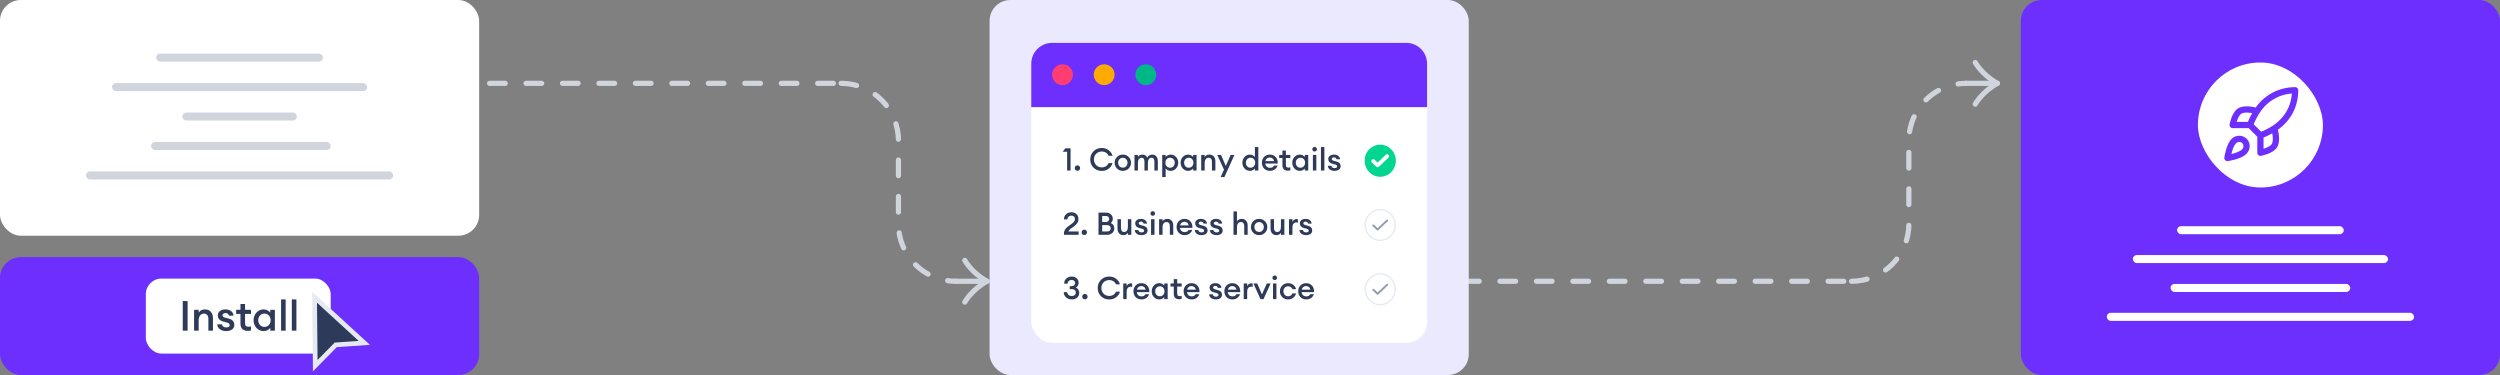 <svg width="960" height="144" viewBox="0 0 960 144" fill="none" xmlns="http://www.w3.org/2000/svg">
<rect x="0" y="0" width="960" height="144" fill="#808080" stroke="none"/>
<rect x="776" width="184" height="144" rx="8" fill="#6D2FFD"/>
<rect x="836" y="86.857" width="64" height="3.086" rx="1.543" fill="white"/>
<rect x="819" y="97.943" width="98" height="3.086" rx="1.543" fill="white"/>
<rect x="833.5" y="109.029" width="69" height="3.086" rx="1.543" fill="white"/>
<rect x="809" y="120.114" width="118" height="3.086" rx="1.543" fill="white"/>
<rect x="844" y="24" width="48" height="48" rx="24" fill="white"/>
<path d="M867.999 52L863.999 48M867.999 52C869.861 51.291 871.648 50.398 873.332 49.333M867.999 52V58.666C867.999 58.666 872.039 57.933 873.332 56C874.772 53.84 873.332 49.333 873.332 49.333M863.999 48C864.708 46.159 865.602 44.394 866.665 42.733C868.219 40.249 870.382 38.204 872.949 36.792C875.517 35.38 878.402 34.648 881.332 34.666C881.332 38.293 880.292 44.666 873.332 49.333M863.999 48H857.332C857.332 48 858.065 43.96 859.999 42.666C862.159 41.226 866.665 42.666 866.665 42.666M857.999 54C855.999 55.68 855.332 60.666 855.332 60.666C855.332 60.666 860.319 60 861.999 58C862.945 56.88 862.932 55.16 861.879 54.12C861.36 53.625 860.678 53.339 859.962 53.317C859.246 53.295 858.547 53.538 857.999 54Z" stroke="#6D2FFD" stroke-width="2.4" stroke-linecap="round" stroke-linejoin="round"/>
<path d="M323 32V32C335.15 32 345 41.85 345 54V86C345 98.15 354.85 108 367 108V108" stroke="#D0D5DD" stroke-width="2" stroke-linecap="round" stroke-dasharray="6 8"/>
<path d="M132 32L323 32" stroke="#D0D5DD" stroke-width="2" stroke-linecap="round" stroke-dasharray="6 8"/>
<path d="M370.5 100C370.5 100 373 104.667 379 108C373 111.333 370.5 116 370.5 116" stroke="#D0D5DD" stroke-width="2" stroke-linecap="round" stroke-linejoin="round"/>
<path d="M379 108H367" stroke="#D0D5DD" stroke-width="2" stroke-linecap="round"/>
<path d="M711 108V108C723.15 108 733 98.15 733 86V54C733 41.85 742.85 32 755 32V32" stroke="#D0D5DD" stroke-width="2" stroke-linecap="round" stroke-dasharray="6 8"/>
<path d="M520 108L711 108" stroke="#D0D5DD" stroke-width="2" stroke-linecap="round" stroke-dasharray="6 8"/>
<path d="M758.5 40C758.5 40 761 35.333 767 32C761 28.667 758.5 24 758.5 24" stroke="#D0D5DD" stroke-width="2" stroke-linecap="round" stroke-linejoin="round"/>
<path d="M767 32H755" stroke="#D0D5DD" stroke-width="2" stroke-linecap="round"/>
<rect width="184" height="90.514" rx="8" fill="white"/>
<rect y="98.743" width="184" height="45.257" rx="8" fill="#6D2FFD"/>
<rect x="60" y="20.571" width="64" height="3.086" rx="1.543" fill="#D0D5DD"/>
<rect x="70" y="43.2" width="44" height="3.086" rx="1.543" fill="#D0D5DD"/>
<rect x="58" y="54.515" width="69" height="3.086" rx="1.543" fill="#D0D5DD"/>
<rect x="43" y="31.886" width="98" height="3.086" rx="1.543" fill="#D0D5DD"/>
<rect x="33" y="65.828" width="118" height="3.086" rx="1.543" fill="#D0D5DD"/>
<rect x="56" y="106.972" width="71" height="28.8" rx="6" fill="white"/>
<path d="M70.173 126.972V115.612H72.045V126.972H70.173ZM74.528 126.972V118.972H76.288V120.06C76.789 119.228 77.6 118.812 78.72 118.812C79.648 118.812 80.389 119.116 80.944 119.724C81.498 120.332 81.776 121.142 81.776 122.156V126.972H80.016V122.444C80.016 121.804 79.866 121.308 79.568 120.956C79.269 120.593 78.864 120.412 78.352 120.412C77.744 120.412 77.248 120.641 76.864 121.1C76.48 121.558 76.288 122.204 76.288 123.036V126.972H74.528ZM86.844 127.132C85.894 127.132 85.094 126.897 84.444 126.428C83.804 125.958 83.462 125.329 83.42 124.54H85.244C85.372 125.329 85.921 125.724 86.892 125.724C87.286 125.724 87.601 125.654 87.836 125.516C88.07 125.366 88.188 125.153 88.188 124.876C88.188 124.598 88.097 124.38 87.916 124.22C87.734 124.06 87.43 123.926 87.004 123.82L85.692 123.468C84.326 123.105 83.644 122.3 83.644 121.052C83.644 120.38 83.916 119.841 84.46 119.436C85.004 119.02 85.724 118.812 86.62 118.812C87.484 118.812 88.193 119.03 88.748 119.468C89.302 119.905 89.612 120.486 89.676 121.212H87.916C87.745 120.55 87.308 120.22 86.604 120.22C86.252 120.22 85.969 120.294 85.756 120.444C85.542 120.582 85.436 120.78 85.436 121.036C85.436 121.494 85.793 121.814 86.508 121.996L87.852 122.348C89.27 122.71 89.98 123.516 89.98 124.764C89.98 125.521 89.686 126.108 89.1 126.524C88.524 126.929 87.772 127.132 86.844 127.132ZM95.078 127.052C94.267 127.052 93.606 126.828 93.094 126.38C92.593 125.921 92.342 125.26 92.342 124.396V120.54H90.678V118.972H92.342V116.748H94.102V118.972H96.39V120.54H94.102V124.108C94.102 124.598 94.209 124.95 94.422 125.164C94.635 125.366 94.977 125.468 95.446 125.468C95.83 125.468 96.144 125.414 96.39 125.308V126.876C96.006 126.993 95.569 127.052 95.078 127.052ZM101.23 127.132C100.142 127.132 99.224 126.726 98.478 125.916C97.742 125.105 97.374 124.124 97.374 122.972C97.374 121.82 97.742 120.838 98.478 120.028C99.224 119.217 100.142 118.812 101.23 118.812C101.774 118.812 102.275 118.934 102.734 119.18C103.192 119.414 103.544 119.702 103.79 120.044V118.972H105.55V126.972H103.79V125.9C103.544 126.241 103.192 126.534 102.734 126.78C102.275 127.014 101.774 127.132 101.23 127.132ZM99.838 124.796C100.286 125.286 100.856 125.532 101.55 125.532C102.243 125.532 102.814 125.286 103.262 124.796C103.71 124.305 103.934 123.697 103.934 122.972C103.934 122.246 103.71 121.638 103.262 121.148C102.814 120.657 102.243 120.412 101.55 120.412C100.856 120.412 100.286 120.657 99.838 121.148C99.39 121.638 99.166 122.246 99.166 122.972C99.166 123.697 99.39 124.305 99.838 124.796ZM107.934 126.972V114.972H109.694V126.972H107.934ZM112.059 126.972V114.972H113.819V126.972H112.059Z" fill="#2E3A59"/>
<path d="M121.056 140.424L120.8 114.171L139.89 131.663L128.919 132.428L121.056 140.424Z" fill="#2E3A59" stroke="#E4E9F2" stroke-width="1.811" stroke-linecap="square"/>
<rect x="380" width="184" height="144" rx="8" fill="#EBE9FE"/>
<rect x="396" y="16.457" width="152" height="115.2" rx="8" fill="white"/>
<path d="M396 41.143H548V24.457C548 20.039 544.418 16.457 540 16.457H404C399.582 16.457 396 20.039 396 24.457V41.143Z" fill="#6D2FFD"/>
<circle cx="408.002" cy="28.686" r="4" fill="#FF3D71"/>
<circle cx="424.002" cy="28.686" r="4" fill="#FFAA00"/>
<circle cx="440.002" cy="28.686" r="4" fill="#00B887"/>
<path d="M535.502 61.714C535.502 64.86 533.026 67.386 530.002 67.386C526.978 67.386 524.502 64.86 524.502 61.714C524.502 58.569 526.978 56.043 530.002 56.043C533.026 56.043 535.502 58.569 535.502 61.714Z" fill="#00D68F" stroke="#00D68F"/>
<path d="M532.669 59.975L529.003 63.456L527.336 61.873" stroke="white" stroke-width="1.5" stroke-linecap="round" stroke-linejoin="round"/>
<path d="M409.776 65.486V58.274H408.06L409.068 56.966H411.096V65.486H409.776ZM413.732 65.582C413.452 65.582 413.208 65.482 413 65.282C412.8 65.074 412.7 64.826 412.7 64.538C412.7 64.258 412.8 64.014 413 63.806C413.208 63.598 413.452 63.494 413.732 63.494C414.02 63.494 414.264 63.598 414.464 63.806C414.672 64.014 414.776 64.258 414.776 64.538C414.776 64.826 414.672 65.074 414.464 65.282C414.264 65.482 414.02 65.582 413.732 65.582ZM423.092 65.63C421.82 65.63 420.76 65.21 419.912 64.37C419.072 63.522 418.652 62.474 418.652 61.226C418.652 59.978 419.072 58.934 419.912 58.094C420.76 57.246 421.82 56.822 423.092 56.822C424.1 56.822 424.98 57.11 425.732 57.686C426.492 58.254 426.98 58.966 427.196 59.822H425.684C425.5 59.334 425.172 58.938 424.7 58.634C424.228 58.33 423.692 58.178 423.092 58.178C422.212 58.178 421.488 58.47 420.92 59.054C420.352 59.638 420.068 60.362 420.068 61.226C420.068 62.09 420.352 62.814 420.92 63.398C421.488 63.982 422.212 64.274 423.092 64.274C423.692 64.274 424.228 64.122 424.7 63.818C425.172 63.514 425.5 63.118 425.684 62.63H427.196C426.98 63.486 426.492 64.202 425.732 64.778C424.98 65.346 424.1 65.63 423.092 65.63ZM433.402 64.706C432.802 65.306 432.058 65.606 431.17 65.606C430.282 65.606 429.534 65.306 428.926 64.706C428.326 64.098 428.026 63.358 428.026 62.486C428.026 61.614 428.326 60.878 428.926 60.278C429.534 59.67 430.282 59.366 431.17 59.366C432.058 59.366 432.802 59.67 433.402 60.278C434.01 60.878 434.314 61.614 434.314 62.486C434.314 63.358 434.01 64.098 433.402 64.706ZM431.17 64.382C431.69 64.382 432.118 64.202 432.454 63.842C432.798 63.474 432.97 63.022 432.97 62.486C432.97 61.95 432.798 61.502 432.454 61.142C432.118 60.774 431.69 60.59 431.17 60.59C430.642 60.59 430.206 60.774 429.862 61.142C429.526 61.502 429.358 61.95 429.358 62.486C429.358 63.022 429.526 63.474 429.862 63.842C430.206 64.202 430.642 64.382 431.17 64.382ZM443.286 65.486V62.114C443.286 61.626 443.194 61.246 443.01 60.974C442.834 60.702 442.57 60.566 442.218 60.566C441.794 60.566 441.454 60.73 441.198 61.058C440.942 61.386 440.806 61.846 440.79 62.438V65.486H439.47V62.114C439.47 61.626 439.378 61.246 439.194 60.974C439.018 60.702 438.754 60.566 438.402 60.566C437.962 60.566 437.61 60.738 437.346 61.082C437.09 61.426 436.962 61.91 436.962 62.534V65.486H435.642V59.486H436.962V60.302C437.33 59.678 437.898 59.366 438.666 59.366C439.57 59.366 440.19 59.762 440.526 60.554C440.694 60.178 440.95 59.886 441.294 59.678C441.646 59.47 442.03 59.366 442.446 59.366C443.118 59.366 443.646 59.594 444.03 60.05C444.414 60.506 444.606 61.122 444.606 61.898V65.486H443.286ZM447.614 67.994H446.294V59.486H447.614V60.29C447.798 60.034 448.062 59.818 448.406 59.642C448.758 59.458 449.138 59.366 449.546 59.366C450.362 59.366 451.046 59.67 451.598 60.278C452.158 60.886 452.438 61.622 452.438 62.486C452.438 63.35 452.158 64.086 451.598 64.694C451.046 65.302 450.362 65.606 449.546 65.606C449.138 65.606 448.758 65.518 448.406 65.342C448.062 65.158 447.798 64.938 447.614 64.682V67.994ZM449.306 64.406C449.826 64.406 450.254 64.222 450.59 63.854C450.926 63.486 451.094 63.03 451.094 62.486C451.094 61.942 450.926 61.486 450.59 61.118C450.254 60.75 449.826 60.566 449.306 60.566C448.778 60.566 448.346 60.75 448.01 61.118C447.674 61.486 447.506 61.942 447.506 62.486C447.506 63.03 447.674 63.486 448.01 63.854C448.346 64.222 448.778 64.406 449.306 64.406ZM456.243 65.606C455.427 65.606 454.739 65.302 454.179 64.694C453.627 64.086 453.351 63.35 453.351 62.486C453.351 61.622 453.627 60.886 454.179 60.278C454.739 59.67 455.427 59.366 456.243 59.366C456.651 59.366 457.027 59.458 457.371 59.642C457.715 59.818 457.979 60.034 458.163 60.29V59.486H459.483V65.486H458.163V64.682C457.979 64.938 457.715 65.158 457.371 65.342C457.027 65.518 456.651 65.606 456.243 65.606ZM455.199 63.854C455.535 64.222 455.963 64.406 456.483 64.406C457.003 64.406 457.431 64.222 457.767 63.854C458.103 63.486 458.271 63.03 458.271 62.486C458.271 61.942 458.103 61.486 457.767 61.118C457.431 60.75 457.003 60.566 456.483 60.566C455.963 60.566 455.535 60.75 455.199 61.118C454.863 61.486 454.695 61.942 454.695 62.486C454.695 63.03 454.863 63.486 455.199 63.854ZM461.271 65.486V59.486H462.591V60.302C462.967 59.678 463.575 59.366 464.415 59.366C465.111 59.366 465.667 59.594 466.083 60.05C466.499 60.506 466.707 61.114 466.707 61.874V65.486H465.387V62.09C465.387 61.61 465.275 61.238 465.051 60.974C464.827 60.702 464.523 60.566 464.139 60.566C463.683 60.566 463.311 60.738 463.023 61.082C462.735 61.426 462.591 61.91 462.591 62.534V65.486H461.271ZM470.175 67.994H468.723L470.007 65.162L467.427 59.486H468.879L470.715 63.734L472.563 59.486H474.027L470.175 67.994ZM479.961 65.606C479.145 65.606 478.457 65.302 477.897 64.694C477.345 64.086 477.069 63.35 477.069 62.486C477.069 61.622 477.345 60.886 477.897 60.278C478.457 59.67 479.145 59.366 479.961 59.366C480.369 59.366 480.745 59.458 481.089 59.642C481.433 59.818 481.697 60.034 481.881 60.29V56.486H483.201V65.486H481.881V64.682C481.697 64.938 481.433 65.158 481.089 65.342C480.745 65.518 480.369 65.606 479.961 65.606ZM478.917 63.854C479.253 64.222 479.681 64.406 480.201 64.406C480.721 64.406 481.149 64.222 481.485 63.854C481.821 63.486 481.989 63.03 481.989 62.486C481.989 61.942 481.821 61.486 481.485 61.118C481.149 60.75 480.721 60.566 480.201 60.566C479.681 60.566 479.253 60.75 478.917 61.118C478.581 61.486 478.413 61.942 478.413 62.486C478.413 63.03 478.581 63.486 478.917 63.854ZM487.642 65.606C486.746 65.606 486.01 65.314 485.434 64.73C484.858 64.138 484.57 63.39 484.57 62.486C484.57 61.582 484.854 60.838 485.422 60.254C485.99 59.662 486.734 59.366 487.654 59.366C488.582 59.366 489.33 59.69 489.898 60.338C490.466 60.978 490.718 61.802 490.654 62.81H485.878C485.894 63.274 486.07 63.662 486.406 63.974C486.742 64.286 487.17 64.442 487.69 64.442C488.426 64.442 488.93 64.162 489.202 63.602H490.582C490.398 64.186 490.046 64.666 489.526 65.042C489.006 65.418 488.378 65.606 487.642 65.606ZM487.618 60.47C487.186 60.47 486.814 60.594 486.502 60.842C486.198 61.082 486.002 61.426 485.914 61.874H489.238C489.142 61.41 488.946 61.062 488.65 60.83C488.354 60.59 488.01 60.47 487.618 60.47ZM494.508 65.546C493.9 65.546 493.404 65.378 493.02 65.042C492.644 64.698 492.456 64.202 492.456 63.554V60.662H491.208V59.486H492.456V57.818H493.776V59.486H495.492V60.662H493.776V63.338C493.776 63.706 493.856 63.97 494.016 64.13C494.176 64.282 494.432 64.358 494.784 64.358C495.072 64.358 495.308 64.318 495.492 64.238V65.414C495.204 65.502 494.876 65.546 494.508 65.546ZM499.121 65.606C498.305 65.606 497.617 65.302 497.057 64.694C496.505 64.086 496.229 63.35 496.229 62.486C496.229 61.622 496.505 60.886 497.057 60.278C497.617 59.67 498.305 59.366 499.121 59.366C499.529 59.366 499.905 59.458 500.249 59.642C500.593 59.818 500.857 60.034 501.041 60.29V59.486H502.361V65.486H501.041V64.682C500.857 64.938 500.593 65.158 500.249 65.342C499.905 65.518 499.529 65.606 499.121 65.606ZM498.077 63.854C498.413 64.222 498.841 64.406 499.361 64.406C499.881 64.406 500.309 64.222 500.645 63.854C500.981 63.486 501.149 63.03 501.149 62.486C501.149 61.942 500.981 61.486 500.645 61.118C500.309 60.75 499.881 60.566 499.361 60.566C498.841 60.566 498.413 60.75 498.077 61.118C497.741 61.486 497.573 61.942 497.573 62.486C497.573 63.03 497.741 63.486 498.077 63.854ZM504.81 58.178C504.57 58.178 504.362 58.094 504.186 57.926C504.01 57.75 503.922 57.538 503.922 57.29C503.922 57.05 504.01 56.846 504.186 56.678C504.362 56.502 504.57 56.414 504.81 56.414C505.058 56.414 505.266 56.502 505.434 56.678C505.602 56.846 505.686 57.05 505.686 57.29C505.686 57.538 505.602 57.75 505.434 57.926C505.266 58.094 505.058 58.178 504.81 58.178ZM504.15 65.486V59.486H505.47V65.486H504.15ZM507.243 65.486V56.486H508.563V65.486H507.243ZM512.449 65.606C511.737 65.606 511.137 65.43 510.649 65.078C510.169 64.726 509.913 64.254 509.881 63.662H511.249C511.345 64.254 511.757 64.55 512.485 64.55C512.781 64.55 513.017 64.498 513.193 64.394C513.369 64.282 513.457 64.122 513.457 63.914C513.457 63.706 513.389 63.542 513.253 63.422C513.117 63.302 512.889 63.202 512.569 63.122L511.585 62.858C510.561 62.586 510.049 61.982 510.049 61.046C510.049 60.542 510.253 60.138 510.661 59.834C511.069 59.522 511.609 59.366 512.281 59.366C512.929 59.366 513.461 59.53 513.877 59.858C514.293 60.186 514.525 60.622 514.573 61.166H513.253C513.125 60.67 512.797 60.422 512.269 60.422C512.005 60.422 511.793 60.478 511.633 60.59C511.473 60.694 511.393 60.842 511.393 61.034C511.393 61.378 511.661 61.618 512.197 61.754L513.205 62.018C514.269 62.29 514.801 62.894 514.801 63.83C514.801 64.398 514.581 64.838 514.141 65.15C513.709 65.454 513.145 65.606 512.449 65.606Z" fill="#2E3A59"/>
<path d="M414.192 88.875V90.171H408.552V89.691C408.552 89.387 408.596 89.099 408.684 88.827C408.78 88.547 408.88 88.315 408.984 88.131C409.088 87.947 409.26 87.743 409.5 87.519C409.74 87.287 409.924 87.123 410.052 87.027C410.18 86.923 410.404 86.755 410.724 86.523C411.052 86.291 411.26 86.143 411.348 86.079C411.852 85.711 412.216 85.387 412.44 85.107C412.664 84.827 412.776 84.491 412.776 84.099C412.776 83.707 412.656 83.395 412.416 83.163C412.176 82.923 411.844 82.803 411.42 82.803C410.98 82.803 410.616 82.935 410.328 83.199C410.04 83.455 409.892 83.807 409.884 84.255H408.552C408.552 83.447 408.824 82.787 409.368 82.275C409.92 81.763 410.608 81.507 411.432 81.507C412.192 81.507 412.828 81.731 413.34 82.179C413.852 82.627 414.108 83.255 414.108 84.063C414.108 84.703 413.96 85.243 413.664 85.683C413.376 86.115 412.896 86.571 412.224 87.051C412.12 87.131 411.928 87.267 411.648 87.459C411.368 87.651 411.16 87.799 411.024 87.903C410.896 88.007 410.756 88.151 410.604 88.335C410.452 88.511 410.348 88.691 410.292 88.875H414.192ZM416.369 90.267C416.089 90.267 415.845 90.167 415.637 89.967C415.437 89.759 415.337 89.511 415.337 89.223C415.337 88.943 415.437 88.699 415.637 88.491C415.845 88.283 416.089 88.179 416.369 88.179C416.657 88.179 416.901 88.283 417.101 88.491C417.309 88.699 417.413 88.943 417.413 89.223C417.413 89.511 417.309 89.759 417.101 89.967C416.901 90.167 416.657 90.267 416.369 90.267ZM421.829 90.171V81.651H424.769C425.513 81.651 426.121 81.879 426.593 82.335C427.073 82.791 427.313 83.347 427.313 84.003C427.313 84.707 427.049 85.255 426.521 85.647C427.433 86.023 427.889 86.699 427.889 87.675C427.889 88.387 427.629 88.983 427.109 89.463C426.597 89.935 425.941 90.171 425.141 90.171H421.829ZM423.233 88.887H425.105C425.553 88.887 425.901 88.775 426.149 88.551C426.397 88.327 426.521 88.031 426.521 87.663C426.521 87.303 426.397 87.011 426.149 86.787C425.901 86.555 425.553 86.439 425.105 86.439H423.233V88.887ZM423.233 85.239H424.697C425.073 85.239 425.373 85.131 425.597 84.915C425.821 84.699 425.933 84.423 425.933 84.087C425.933 83.767 425.821 83.495 425.597 83.271C425.373 83.047 425.073 82.935 424.697 82.935H423.233V85.239ZM431.356 90.291C430.668 90.291 430.124 90.063 429.724 89.607C429.324 89.143 429.124 88.527 429.124 87.759V84.171H430.444V87.543C430.444 88.023 430.548 88.403 430.756 88.683C430.964 88.955 431.26 89.091 431.644 89.091C432.092 89.091 432.448 88.923 432.712 88.587C432.976 88.243 433.108 87.755 433.108 87.123V84.171H434.428V90.171H433.108V89.355C432.756 89.979 432.172 90.291 431.356 90.291ZM438.316 90.291C437.604 90.291 437.004 90.115 436.516 89.763C436.036 89.411 435.78 88.939 435.748 88.347H437.116C437.212 88.939 437.624 89.235 438.352 89.235C438.648 89.235 438.884 89.183 439.06 89.079C439.236 88.967 439.324 88.807 439.324 88.599C439.324 88.391 439.256 88.227 439.12 88.107C438.984 87.987 438.756 87.887 438.436 87.807L437.452 87.543C436.428 87.271 435.916 86.667 435.916 85.731C435.916 85.227 436.12 84.823 436.528 84.519C436.936 84.207 437.476 84.051 438.148 84.051C438.796 84.051 439.328 84.215 439.744 84.543C440.16 84.871 440.392 85.307 440.44 85.851H439.12C438.992 85.355 438.664 85.107 438.136 85.107C437.872 85.107 437.66 85.163 437.5 85.275C437.34 85.379 437.26 85.527 437.26 85.719C437.26 86.063 437.528 86.303 438.064 86.439L439.072 86.703C440.136 86.975 440.668 87.579 440.668 88.515C440.668 89.083 440.448 89.523 440.008 89.835C439.576 90.139 439.012 90.291 438.316 90.291ZM442.665 82.863C442.425 82.863 442.217 82.779 442.041 82.611C441.865 82.435 441.777 82.223 441.777 81.975C441.777 81.735 441.865 81.531 442.041 81.363C442.217 81.187 442.425 81.099 442.665 81.099C442.913 81.099 443.121 81.187 443.289 81.363C443.457 81.531 443.541 81.735 443.541 81.975C443.541 82.223 443.457 82.435 443.289 82.611C443.121 82.779 442.913 82.863 442.665 82.863ZM442.005 90.171V84.171H443.325V90.171H442.005ZM445.099 90.171V84.171H446.419V84.987C446.795 84.363 447.403 84.051 448.243 84.051C448.939 84.051 449.495 84.279 449.911 84.735C450.327 85.191 450.535 85.799 450.535 86.559V90.171H449.215V86.775C449.215 86.295 449.103 85.923 448.879 85.659C448.655 85.387 448.351 85.251 447.967 85.251C447.511 85.251 447.139 85.423 446.851 85.767C446.563 86.111 446.419 86.595 446.419 87.219V90.171H445.099ZM454.876 90.291C453.98 90.291 453.244 89.999 452.668 89.415C452.092 88.823 451.804 88.075 451.804 87.171C451.804 86.267 452.088 85.523 452.656 84.939C453.224 84.347 453.968 84.051 454.888 84.051C455.816 84.051 456.564 84.375 457.132 85.023C457.7 85.663 457.952 86.487 457.888 87.495H453.112C453.128 87.959 453.304 88.347 453.64 88.659C453.976 88.971 454.404 89.127 454.924 89.127C455.66 89.127 456.164 88.847 456.436 88.287H457.816C457.632 88.871 457.28 89.351 456.76 89.727C456.24 90.103 455.612 90.291 454.876 90.291ZM454.852 85.155C454.42 85.155 454.048 85.279 453.736 85.527C453.432 85.767 453.236 86.111 453.148 86.559H456.472C456.376 86.095 456.18 85.747 455.884 85.515C455.588 85.275 455.244 85.155 454.852 85.155ZM461.355 90.291C460.643 90.291 460.043 90.115 459.555 89.763C459.075 89.411 458.819 88.939 458.787 88.347H460.155C460.251 88.939 460.663 89.235 461.391 89.235C461.687 89.235 461.923 89.183 462.099 89.079C462.275 88.967 462.363 88.807 462.363 88.599C462.363 88.391 462.295 88.227 462.159 88.107C462.023 87.987 461.795 87.887 461.475 87.807L460.491 87.543C459.467 87.271 458.955 86.667 458.955 85.731C458.955 85.227 459.159 84.823 459.567 84.519C459.975 84.207 460.515 84.051 461.187 84.051C461.835 84.051 462.367 84.215 462.783 84.543C463.199 84.871 463.431 85.307 463.479 85.851H462.159C462.031 85.355 461.703 85.107 461.175 85.107C460.911 85.107 460.699 85.163 460.539 85.275C460.379 85.379 460.299 85.527 460.299 85.719C460.299 86.063 460.567 86.303 461.103 86.439L462.111 86.703C463.175 86.975 463.707 87.579 463.707 88.515C463.707 89.083 463.487 89.523 463.047 89.835C462.615 90.139 462.051 90.291 461.355 90.291ZM467.156 90.291C466.444 90.291 465.844 90.115 465.356 89.763C464.876 89.411 464.62 88.939 464.588 88.347H465.956C466.052 88.939 466.464 89.235 467.192 89.235C467.488 89.235 467.724 89.183 467.9 89.079C468.076 88.967 468.164 88.807 468.164 88.599C468.164 88.391 468.096 88.227 467.96 88.107C467.824 87.987 467.596 87.887 467.276 87.807L466.292 87.543C465.268 87.271 464.756 86.667 464.756 85.731C464.756 85.227 464.96 84.823 465.368 84.519C465.776 84.207 466.316 84.051 466.988 84.051C467.636 84.051 468.168 84.215 468.584 84.543C469 84.871 469.232 85.307 469.28 85.851H467.96C467.832 85.355 467.504 85.107 466.976 85.107C466.712 85.107 466.5 85.163 466.34 85.275C466.18 85.379 466.1 85.527 466.1 85.719C466.1 86.063 466.368 86.303 466.904 86.439L467.912 86.703C468.976 86.975 469.508 87.579 469.508 88.515C469.508 89.083 469.288 89.523 468.848 89.835C468.416 90.139 467.852 90.291 467.156 90.291ZM474.989 90.171H473.669V81.171H474.989V84.987C475.365 84.363 475.973 84.051 476.813 84.051C477.509 84.051 478.065 84.279 478.481 84.735C478.897 85.191 479.105 85.799 479.105 86.559V90.171H477.785V86.775C477.785 86.295 477.673 85.923 477.449 85.659C477.225 85.387 476.921 85.251 476.537 85.251C476.081 85.251 475.709 85.423 475.421 85.767C475.133 86.111 474.989 86.595 474.989 87.219V90.171ZM485.738 89.391C485.138 89.991 484.394 90.291 483.506 90.291C482.618 90.291 481.87 89.991 481.262 89.391C480.662 88.783 480.362 88.043 480.362 87.171C480.362 86.299 480.662 85.563 481.262 84.963C481.87 84.355 482.618 84.051 483.506 84.051C484.394 84.051 485.138 84.355 485.738 84.963C486.346 85.563 486.65 86.299 486.65 87.171C486.65 88.043 486.346 88.783 485.738 89.391ZM483.506 89.067C484.026 89.067 484.454 88.887 484.79 88.527C485.134 88.159 485.306 87.707 485.306 87.171C485.306 86.635 485.134 86.187 484.79 85.827C484.454 85.459 484.026 85.275 483.506 85.275C482.978 85.275 482.542 85.459 482.198 85.827C481.862 86.187 481.694 86.635 481.694 87.171C481.694 87.707 481.862 88.159 482.198 88.527C482.542 88.887 482.978 89.067 483.506 89.067ZM490.126 90.291C489.438 90.291 488.894 90.063 488.494 89.607C488.094 89.143 487.894 88.527 487.894 87.759V84.171H489.214V87.543C489.214 88.023 489.318 88.403 489.526 88.683C489.734 88.955 490.03 89.091 490.414 89.091C490.862 89.091 491.218 88.923 491.482 88.587C491.746 88.243 491.878 87.755 491.878 87.123V84.171H493.198V90.171H491.878V89.355C491.526 89.979 490.942 90.291 490.126 90.291ZM494.974 90.171V84.171H496.294V85.239C496.406 84.903 496.61 84.631 496.906 84.423C497.21 84.215 497.534 84.111 497.878 84.111C498.086 84.111 498.258 84.127 498.394 84.159V85.515C498.202 85.443 497.982 85.407 497.734 85.407C497.334 85.407 496.994 85.571 496.714 85.899C496.434 86.219 496.294 86.667 496.294 87.243V90.171H494.974ZM501.539 90.291C500.827 90.291 500.227 90.115 499.739 89.763C499.259 89.411 499.003 88.939 498.971 88.347H500.339C500.435 88.939 500.847 89.235 501.575 89.235C501.871 89.235 502.107 89.183 502.283 89.079C502.459 88.967 502.547 88.807 502.547 88.599C502.547 88.391 502.479 88.227 502.343 88.107C502.207 87.987 501.979 87.887 501.659 87.807L500.675 87.543C499.651 87.271 499.139 86.667 499.139 85.731C499.139 85.227 499.343 84.823 499.751 84.519C500.159 84.207 500.699 84.051 501.371 84.051C502.019 84.051 502.551 84.215 502.967 84.543C503.383 84.871 503.615 85.307 503.663 85.851H502.343C502.215 85.355 501.887 85.107 501.359 85.107C501.095 85.107 500.883 85.163 500.723 85.275C500.563 85.379 500.483 85.527 500.483 85.719C500.483 86.063 500.751 86.303 501.287 86.439L502.295 86.703C503.359 86.975 503.891 87.579 503.891 88.515C503.891 89.083 503.671 89.523 503.231 89.835C502.799 90.139 502.235 90.291 501.539 90.291Z" fill="#2E3A59"/>
<path d="M535.752 86.4C535.752 89.677 533.171 92.321 530.002 92.321C526.833 92.321 524.252 89.677 524.252 86.4C524.252 83.123 526.833 80.478 530.002 80.478C533.171 80.478 535.752 83.123 535.752 86.4Z" fill="white" stroke="#E4E9F2" stroke-width="0.5"/>
<path d="M532.669 84.659L529.003 88.141L527.336 86.558" stroke="#8F9BB3" stroke-width="0.75" stroke-linecap="round" stroke-linejoin="round"/>
<path d="M411.576 114.976C410.72 114.976 409.992 114.72 409.392 114.208C408.8 113.696 408.496 113.02 408.48 112.18H409.8C409.832 112.636 410.012 113 410.34 113.272C410.676 113.544 411.088 113.68 411.576 113.68C412.016 113.68 412.376 113.564 412.656 113.332C412.944 113.1 413.092 112.78 413.1 112.372C413.1 111.924 412.952 111.588 412.656 111.364C412.368 111.132 411.968 111.016 411.456 111.016H410.784V109.888H411.456C411.88 109.888 412.216 109.776 412.464 109.552C412.72 109.328 412.852 109.036 412.86 108.676C412.86 108.324 412.732 108.04 412.476 107.824C412.22 107.6 411.904 107.488 411.528 107.488C411.08 107.488 410.708 107.62 410.412 107.884C410.116 108.14 409.968 108.492 409.968 108.94H408.636C408.636 108.108 408.916 107.444 409.476 106.948C410.044 106.444 410.728 106.192 411.528 106.192C412.32 106.192 412.96 106.416 413.448 106.864C413.944 107.312 414.192 107.888 414.192 108.592C414.192 108.984 414.092 109.348 413.892 109.684C413.692 110.012 413.444 110.264 413.148 110.44C413.54 110.608 413.852 110.868 414.084 111.22C414.316 111.572 414.432 111.984 414.432 112.456C414.432 113.2 414.164 113.808 413.628 114.28C413.1 114.744 412.416 114.976 411.576 114.976ZM416.592 114.952C416.312 114.952 416.068 114.852 415.86 114.652C415.66 114.444 415.56 114.196 415.56 113.908C415.56 113.628 415.66 113.384 415.86 113.176C416.068 112.968 416.312 112.864 416.592 112.864C416.88 112.864 417.124 112.968 417.324 113.176C417.532 113.384 417.636 113.628 417.636 113.908C417.636 114.196 417.532 114.444 417.324 114.652C417.124 114.852 416.88 114.952 416.592 114.952ZM425.952 115C424.68 115 423.62 114.58 422.772 113.74C421.932 112.892 421.512 111.844 421.512 110.596C421.512 109.348 421.932 108.304 422.772 107.464C423.62 106.616 424.68 106.192 425.952 106.192C426.96 106.192 427.84 106.48 428.592 107.056C429.352 107.624 429.84 108.336 430.056 109.192H428.544C428.36 108.704 428.032 108.308 427.56 108.004C427.088 107.7 426.552 107.548 425.952 107.548C425.072 107.548 424.348 107.84 423.78 108.424C423.212 109.008 422.928 109.732 422.928 110.596C422.928 111.46 423.212 112.184 423.78 112.768C424.348 113.352 425.072 113.644 425.952 113.644C426.552 113.644 427.088 113.492 427.56 113.188C428.032 112.884 428.36 112.488 428.544 112H430.056C429.84 112.856 429.352 113.572 428.592 114.148C427.84 114.716 426.96 115 425.952 115ZM431.318 114.856V108.856H432.638V109.924C432.75 109.588 432.954 109.316 433.25 109.108C433.554 108.9 433.878 108.796 434.222 108.796C434.43 108.796 434.602 108.812 434.738 108.844V110.2C434.546 110.128 434.326 110.092 434.078 110.092C433.678 110.092 433.338 110.256 433.058 110.584C432.778 110.904 432.638 111.352 432.638 111.928V114.856H431.318ZM438.317 114.976C437.421 114.976 436.685 114.684 436.109 114.1C435.533 113.508 435.245 112.76 435.245 111.856C435.245 110.952 435.529 110.208 436.097 109.624C436.665 109.032 437.409 108.736 438.329 108.736C439.257 108.736 440.005 109.06 440.573 109.708C441.141 110.348 441.393 111.172 441.329 112.18H436.553C436.569 112.644 436.745 113.032 437.081 113.344C437.417 113.656 437.845 113.812 438.365 113.812C439.101 113.812 439.605 113.532 439.877 112.972H441.257C441.073 113.556 440.721 114.036 440.201 114.412C439.681 114.788 439.053 114.976 438.317 114.976ZM438.293 109.84C437.861 109.84 437.489 109.964 437.177 110.212C436.873 110.452 436.677 110.796 436.589 111.244H439.913C439.817 110.78 439.621 110.432 439.325 110.2C439.029 109.96 438.685 109.84 438.293 109.84ZM445.145 114.976C444.329 114.976 443.641 114.672 443.081 114.064C442.529 113.456 442.253 112.72 442.253 111.856C442.253 110.992 442.529 110.256 443.081 109.648C443.641 109.04 444.329 108.736 445.145 108.736C445.553 108.736 445.929 108.828 446.273 109.012C446.617 109.188 446.881 109.404 447.065 109.66V108.856H448.385V114.856H447.065V114.052C446.881 114.308 446.617 114.528 446.273 114.712C445.929 114.888 445.553 114.976 445.145 114.976ZM444.101 113.224C444.437 113.592 444.865 113.776 445.385 113.776C445.905 113.776 446.333 113.592 446.669 113.224C447.005 112.856 447.173 112.4 447.173 111.856C447.173 111.312 447.005 110.856 446.669 110.488C446.333 110.12 445.905 109.936 445.385 109.936C444.865 109.936 444.437 110.12 444.101 110.488C443.765 110.856 443.597 111.312 443.597 111.856C443.597 112.4 443.765 112.856 444.101 113.224ZM452.777 114.916C452.169 114.916 451.673 114.748 451.289 114.412C450.913 114.068 450.725 113.572 450.725 112.924V110.032H449.477V108.856H450.725V107.188H452.045V108.856H453.761V110.032H452.045V112.708C452.045 113.076 452.125 113.34 452.285 113.5C452.445 113.652 452.701 113.728 453.053 113.728C453.341 113.728 453.577 113.688 453.761 113.608V114.784C453.473 114.872 453.145 114.916 452.777 114.916ZM457.583 114.976C456.687 114.976 455.951 114.684 455.375 114.1C454.799 113.508 454.511 112.76 454.511 111.856C454.511 110.952 454.795 110.208 455.363 109.624C455.931 109.032 456.675 108.736 457.595 108.736C458.523 108.736 459.271 109.06 459.839 109.708C460.407 110.348 460.659 111.172 460.595 112.18H455.819C455.835 112.644 456.011 113.032 456.347 113.344C456.683 113.656 457.111 113.812 457.631 113.812C458.367 113.812 458.871 113.532 459.143 112.972H460.523C460.339 113.556 459.987 114.036 459.467 114.412C458.947 114.788 458.319 114.976 457.583 114.976ZM457.559 109.84C457.127 109.84 456.755 109.964 456.443 110.212C456.139 110.452 455.943 110.796 455.855 111.244H459.179C459.083 110.78 458.887 110.432 458.591 110.2C458.295 109.96 457.951 109.84 457.559 109.84ZM466.887 114.976C466.175 114.976 465.575 114.8 465.087 114.448C464.607 114.096 464.351 113.624 464.319 113.032H465.687C465.783 113.624 466.195 113.92 466.923 113.92C467.219 113.92 467.455 113.868 467.631 113.764C467.807 113.652 467.895 113.492 467.895 113.284C467.895 113.076 467.827 112.912 467.691 112.792C467.555 112.672 467.327 112.572 467.007 112.492L466.023 112.228C464.999 111.956 464.487 111.352 464.487 110.416C464.487 109.912 464.691 109.508 465.099 109.204C465.507 108.892 466.047 108.736 466.719 108.736C467.367 108.736 467.899 108.9 468.315 109.228C468.731 109.556 468.963 109.992 469.011 110.536H467.691C467.563 110.04 467.235 109.792 466.707 109.792C466.443 109.792 466.231 109.848 466.071 109.96C465.911 110.064 465.831 110.212 465.831 110.404C465.831 110.748 466.099 110.988 466.635 111.124L467.643 111.388C468.707 111.66 469.239 112.264 469.239 113.2C469.239 113.768 469.019 114.208 468.579 114.52C468.147 114.824 467.583 114.976 466.887 114.976ZM473.228 114.976C472.332 114.976 471.596 114.684 471.02 114.1C470.444 113.508 470.156 112.76 470.156 111.856C470.156 110.952 470.44 110.208 471.008 109.624C471.576 109.032 472.32 108.736 473.24 108.736C474.168 108.736 474.916 109.06 475.484 109.708C476.052 110.348 476.304 111.172 476.24 112.18H471.464C471.48 112.644 471.656 113.032 471.992 113.344C472.328 113.656 472.756 113.812 473.276 113.812C474.012 113.812 474.516 113.532 474.788 112.972H476.168C475.984 113.556 475.632 114.036 475.112 114.412C474.592 114.788 473.964 114.976 473.228 114.976ZM473.204 109.84C472.772 109.84 472.4 109.964 472.088 110.212C471.784 110.452 471.588 110.796 471.5 111.244H474.824C474.728 110.78 474.532 110.432 474.236 110.2C473.94 109.96 473.596 109.84 473.204 109.84ZM477.595 114.856V108.856H478.915V109.924C479.027 109.588 479.231 109.316 479.527 109.108C479.831 108.9 480.155 108.796 480.499 108.796C480.707 108.796 480.879 108.812 481.015 108.844V110.2C480.823 110.128 480.603 110.092 480.355 110.092C479.955 110.092 479.615 110.256 479.335 110.584C479.055 110.904 478.915 111.352 478.915 111.928V114.856H477.595ZM484.026 114.856L481.314 108.856H482.778L484.602 113.068L486.438 108.856H487.914L485.19 114.856H484.026ZM489.493 107.548C489.253 107.548 489.045 107.464 488.869 107.296C488.693 107.12 488.605 106.908 488.605 106.66C488.605 106.42 488.693 106.216 488.869 106.048C489.045 105.872 489.253 105.784 489.493 105.784C489.741 105.784 489.949 105.872 490.117 106.048C490.285 106.216 490.369 106.42 490.369 106.66C490.369 106.908 490.285 107.12 490.117 107.296C489.949 107.464 489.741 107.548 489.493 107.548ZM488.833 114.856V108.856H490.153V114.856H488.833ZM494.639 114.976C493.735 114.976 492.983 114.676 492.383 114.076C491.791 113.468 491.495 112.728 491.495 111.856C491.495 110.984 491.791 110.248 492.383 109.648C492.983 109.04 493.735 108.736 494.639 108.736C495.415 108.736 496.075 108.952 496.619 109.384C497.171 109.816 497.527 110.372 497.687 111.052H496.295C496.175 110.716 495.967 110.448 495.671 110.248C495.383 110.04 495.039 109.936 494.639 109.936C494.111 109.936 493.679 110.116 493.343 110.476C493.007 110.836 492.839 111.296 492.839 111.856C492.839 112.416 493.007 112.876 493.343 113.236C493.679 113.596 494.111 113.776 494.639 113.776C495.039 113.776 495.383 113.676 495.671 113.476C495.967 113.268 496.175 112.996 496.295 112.66H497.687C497.527 113.34 497.171 113.896 496.619 114.328C496.075 114.76 495.415 114.976 494.639 114.976ZM501.587 114.976C500.691 114.976 499.955 114.684 499.379 114.1C498.803 113.508 498.515 112.76 498.515 111.856C498.515 110.952 498.799 110.208 499.367 109.624C499.935 109.032 500.679 108.736 501.599 108.736C502.527 108.736 503.275 109.06 503.843 109.708C504.411 110.348 504.663 111.172 504.599 112.18H499.823C499.839 112.644 500.015 113.032 500.351 113.344C500.687 113.656 501.115 113.812 501.635 113.812C502.371 113.812 502.875 113.532 503.147 112.972H504.527C504.343 113.556 503.991 114.036 503.471 114.412C502.951 114.788 502.323 114.976 501.587 114.976ZM501.563 109.84C501.131 109.84 500.759 109.964 500.447 110.212C500.143 110.452 499.947 110.796 499.859 111.244H503.183C503.087 110.78 502.891 110.432 502.595 110.2C502.299 109.96 501.955 109.84 501.563 109.84Z" fill="#2E3A59"/>
<path d="M535.752 111.085C535.752 114.362 533.171 117.007 530.002 117.007C526.833 117.007 524.252 114.362 524.252 111.085C524.252 107.808 526.833 105.164 530.002 105.164C533.171 105.164 535.752 107.808 535.752 111.085Z" fill="white" stroke="#E4E9F2" stroke-width="0.5"/>
<path d="M532.669 109.345L529.003 112.826L527.336 111.244" stroke="#8F9BB3" stroke-width="0.75" stroke-linecap="round" stroke-linejoin="round"/>
</svg>

